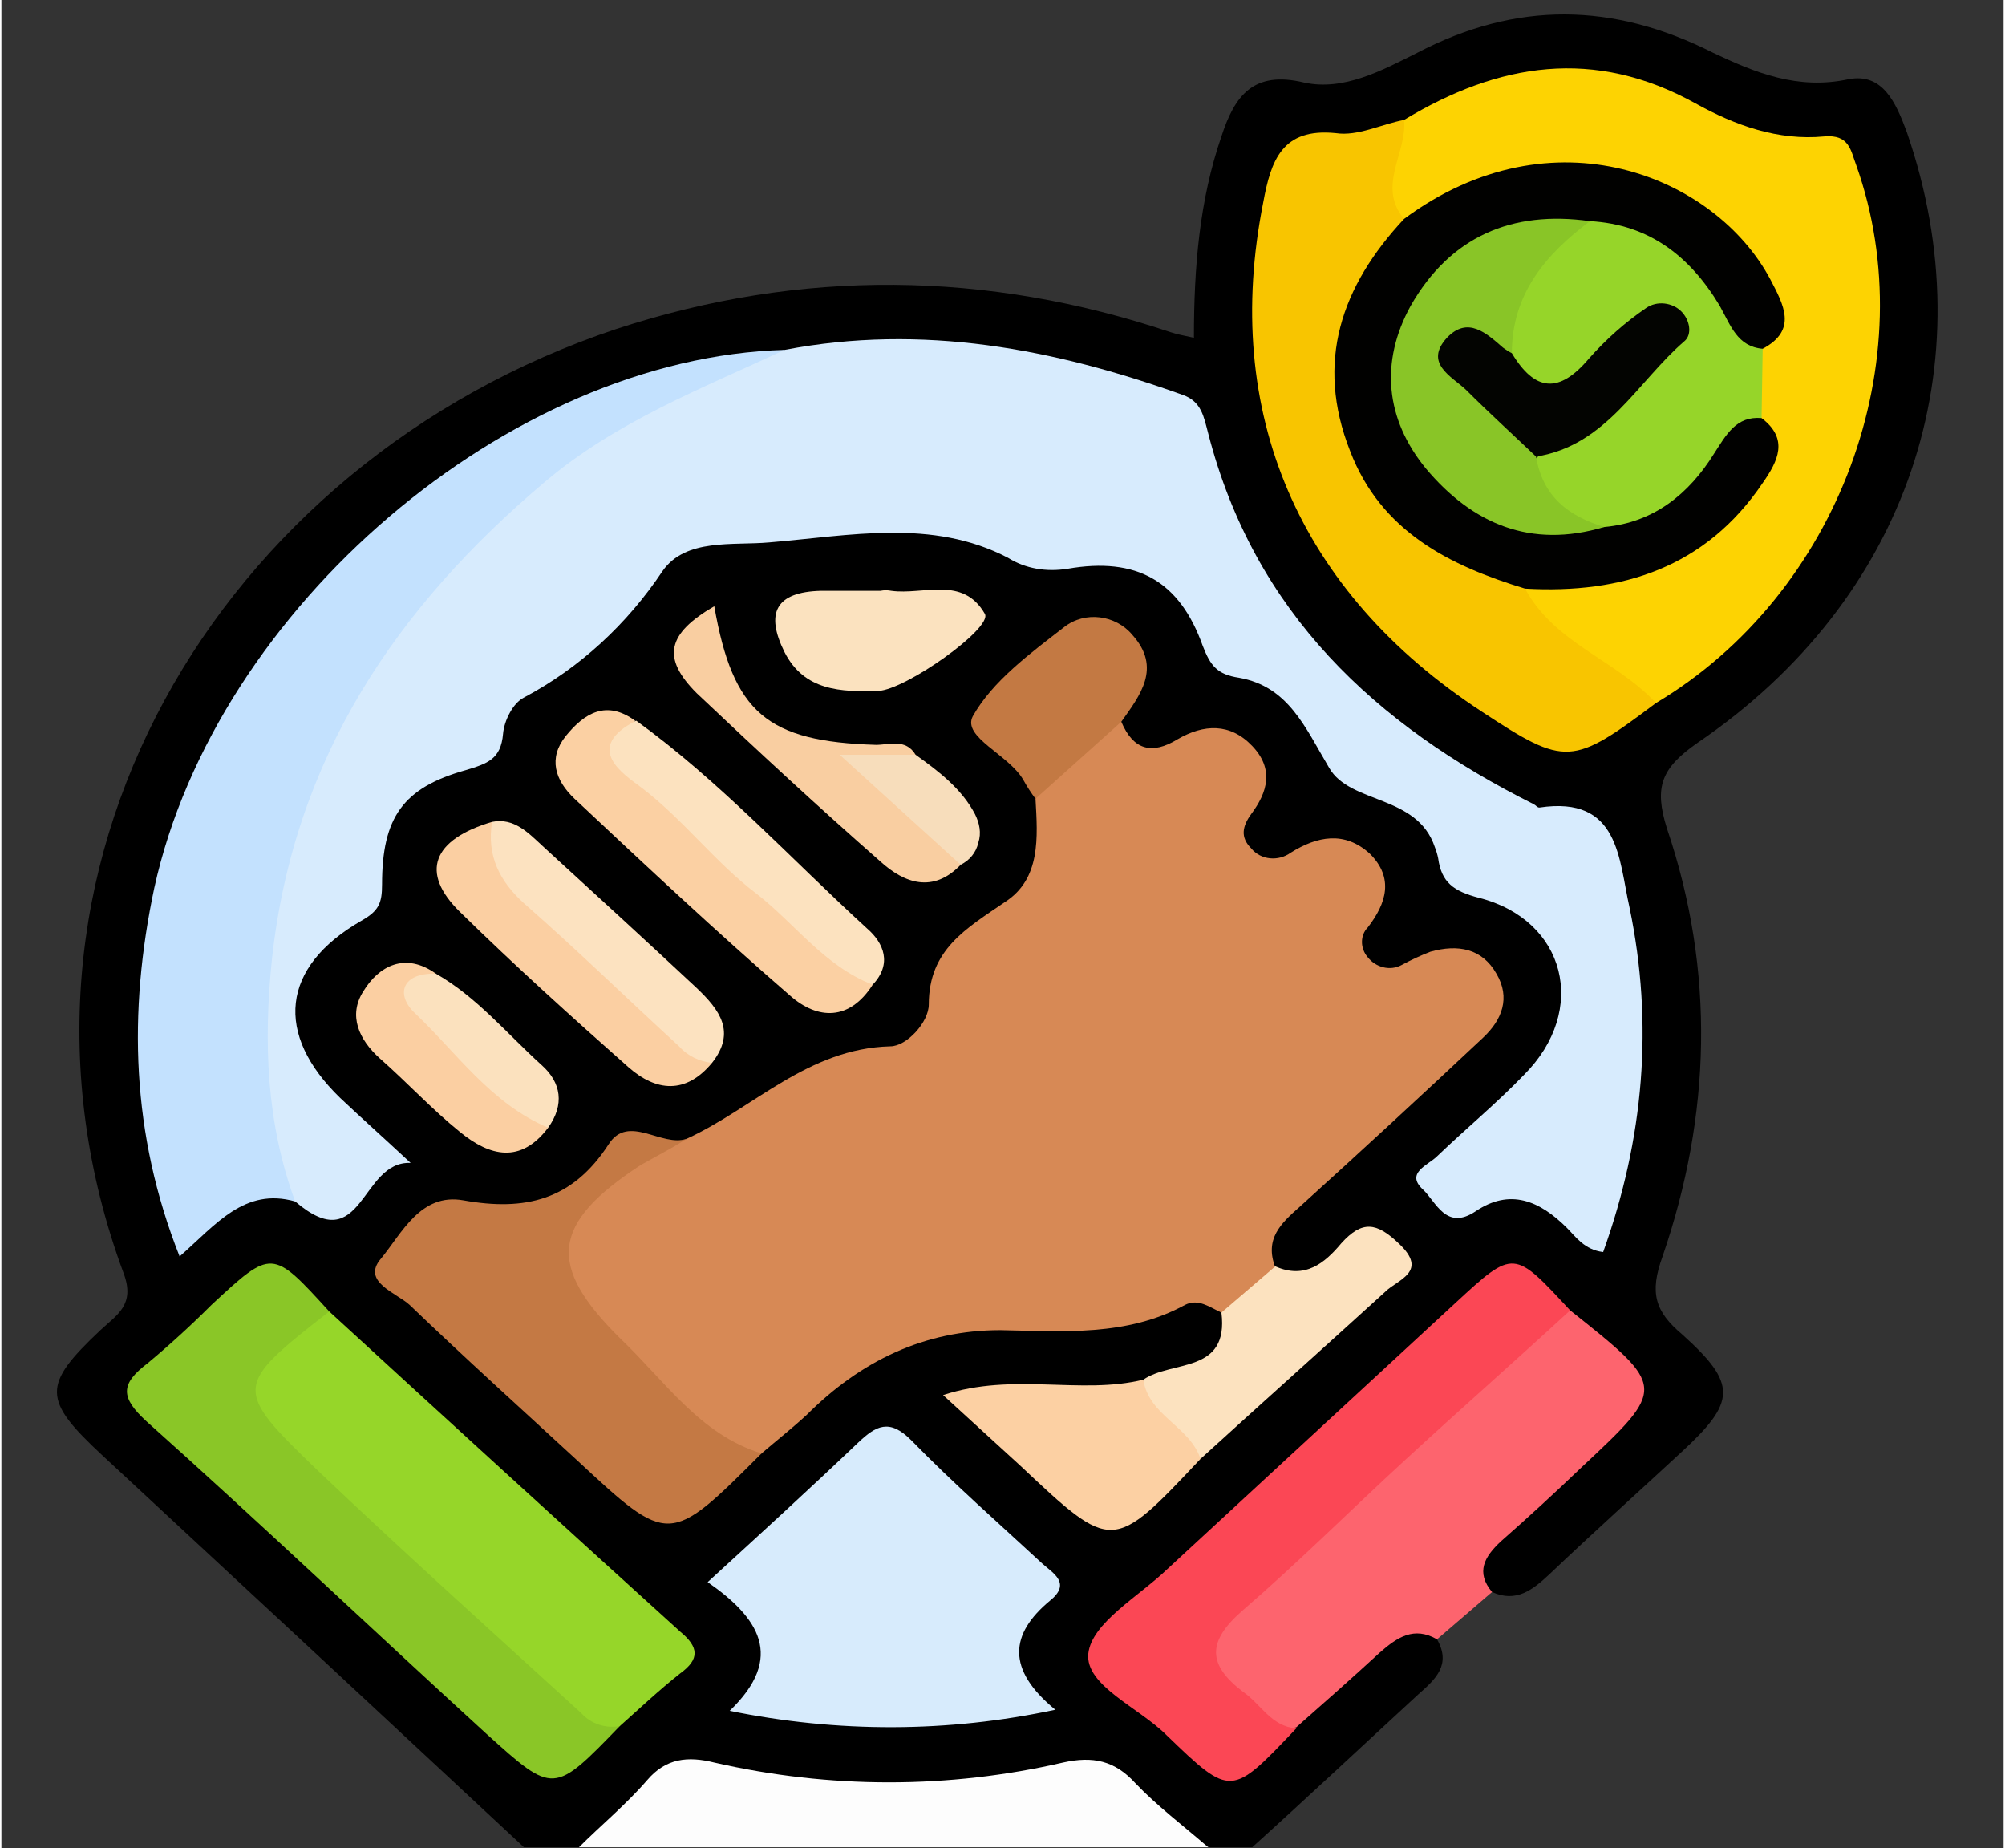 <svg version="1.2" xmlns="http://www.w3.org/2000/svg" viewBox="0 0 182 168" width="179" height="165">
	<rect x="0" y="0" width="182" height="168" fill="#333333" stroke="none"/>
	<title>amigos-svg</title>
	<style>
		.s0 { fill: #000000 } 
		.s1 { fill: #fdfdfd } 
		.s2 { fill: #fd646e } 
		.s3 { fill: #d78955 } 
		.s4 { fill: #d7ebfd } 
		.s5 { fill: #c3e1fe } 
		.s6 { fill: #fdd302 } 
		.s7 { fill: #f8c500 } 
		.s8 { fill: #d7ebfc } 
		.s9 { fill: #96d629 } 
		.s10 { fill: #fb4755 } 
		.s11 { fill: #8ac627 } 
		.s12 { fill: #c47944 } 
		.s13 { fill: #fce2bf } 
		.s14 { fill: #fcd0a3 } 
		.s15 { fill: #fbd0a3 } 
		.s16 { fill: #c37943 } 
		.s17 { fill: #fbcfa2 } 
		.s18 { fill: #f9cea1 } 
		.s19 { fill: #fbe2bf } 
		.s20 { fill: #fce2c0 } 
		.s21 { fill: #fbe1be } 
		.s22 { fill: #f7ddbb } 
		.s23 { fill: #010100 } 
		.s24 { fill: #96d529 } 
		.s25 { fill: #89c527 } 
		.s26 { fill: #030401 } 
	</style>
	<g id="surface1">
		<path id="Layer" class="s0" d="m130.5 149c1.3 2.3-0.1 3.6-1.7 5-5 4.6-10 9.3-15.1 13.9h-3.9c-1.4-0.8-3.3-0.8-4.4-2.1-3.5-4.4-8-4.5-13-3.5-7.9 1.6-16.1 1.5-24-0.1-4.4-0.8-8.1-0.5-11.3 2.9-1.3 1.3-3.2 1.8-4.6 2.8h-5q-19.1-17.8-38.3-35.6c-5.5-5.1-5.5-6.4-0.2-11.4 1.5-1.4 3.2-2.3 2.1-5.2-13.5-36.5 8.5-73.7 44.8-85.8 16.8-5.5 33.7-5.3 50.4 0.3 0.6 0.2 1.2 0.3 2.1 0.5 0-6.4 0.5-12.5 2.5-18.3 1.2-3.7 2.9-6 7.5-4.9 3.6 0.8 7.1-1.1 10.3-2.7 9-4.7 17.8-4.6 26.9 0 3.8 1.8 7.7 3.4 12.3 2.4 3.1-0.6 4.3 2.1 5.3 4.8 7.3 21.1 0.1 42.5-19 55.5-3.3 2.3-4 4-2.8 7.8 4.4 13 4 26.1-0.4 38.9-1.2 3.3-0.7 5 1.8 7.1 5 4.5 4.9 6.1-0.1 10.7-4 3.7-8 7.3-12 11.1-1.5 1.4-3 2.6-5.2 1.6-3.4-2.1-1.5-4.2 0.4-5.7q5-4.3 9.6-9.1c3.5-3.6 3.5-4-0.4-7.1-1.1-1-2.2-1.9-3.3-2.9-4.1-4.2-5-4.5-8.4-1.2-9.9 9.7-20.3 18.7-30.3 28.2-2.8 2.7-3.3 4.7 0.3 6.8q1.6 1.2 3 2.7c5.4 5.2 5.4 5.2 10.8-0.1 2.7-2.6 5.1-5.6 8.4-7.6 1.6-1 3.4-2.3 4.9 0.3z"/>
		<path id="Layer" class="s1" d="m52.5 167.9c2-2 4.3-3.9 6.2-6.1 1.7-2 3.7-2.2 6.1-1.6 10.5 2.4 21.3 2.4 31.7 0 2.7-0.6 4.7-0.2 6.6 1.9 1.9 2 4.4 3.9 6.6 5.8z"/>
		<path id="Layer" class="s2" d="m130.5 149c-2.1-1.2-3.6-0.2-5.2 1.2-2.5 2.3-5.1 4.6-7.6 6.8-4.5 1-5.9-2.8-7.8-5.3-2-2.4 0.3-4.3 1.9-5.8 9.1-8.8 18.7-17 27.7-25.8 0.8-0.8 1.8-1.5 3.1-1 8.8 7 8.8 7 1 14.3-2.4 2.3-4.8 4.5-7.3 6.7-1.5 1.4-2.3 2.8-0.8 4.6z"/>
		<path id="Layer" class="s3" d="m110.9 119.3c-1.1-0.5-2.1-1.3-3.3-0.7-5.3 2.9-11.1 2.4-16.8 2.3-6.9 0-12.7 2.8-17.6 7.7-1.3 1.2-2.7 2.3-4.1 3.5-2.5 1.3-4.1-0.5-5.6-1.8q-6.1-5.1-11.2-11.1c-3.9-4.5-1-11.6 5.8-14.6 1.3-0.6 2.9-0.5 4.2-1.1 6.1-2.8 11-8.2 18.5-8.4 1.5 0 3.5-2.2 3.5-3.8 0-5 3.4-6.9 6.9-9.3 3.3-2.1 3-5.9 2.8-9.4 1.8-3.2 3.7-6.4 7.8-7 1.1 2.6 2.8 3 5.1 1.6 2.4-1.4 4.8-1.5 6.8 0.6 2 2.1 1.4 4.2-0.1 6.2-0.8 1.1-1 2.1 0 3.1 0.9 1.1 2.5 1.2 3.6 0.4 2.4-1.5 4.9-2 7.2 0.1 2.2 2.2 1.5 4.5-0.2 6.7-0.7 0.7-0.7 1.9 0 2.7 0.7 0.9 2 1.3 3.1 0.7q1.3-0.7 2.6-1.2c2.5-0.7 4.7-0.3 6 2 1.3 2.2 0.5 4.2-1.2 5.8q-8.3 7.8-16.7 15.4c-1.7 1.5-3.2 2.9-2.2 5.5-0.8 2.2-2.1 4.1-4.9 4.1z"/>
		<path id="Layer" class="s4" d="m71.2 31.8c12.5-2.4 24.5-0.1 36.2 4.1 1.7 0.6 1.9 2 2.3 3.5 4.2 16.3 15.2 26.5 29.6 33.7 0.2 0.1 0.3 0.3 0.5 0.3 7.3-1.1 7.2 4.7 8.2 9.1 2.2 10.6 1.3 21-2.4 31.3-1.7-0.2-2.5-1.4-3.3-2.2-2.5-2.5-5.2-3.6-8.3-1.5-2.7 1.8-3.6-0.9-4.8-2-1.6-1.5 0.5-2.2 1.3-3 2.6-2.5 5.4-4.8 7.9-7.4 5.9-5.9 3.8-14.1-4.1-16.1-2.3-0.6-3.4-1.4-3.7-3.6q-0.1-0.5-0.3-1c-1.6-4.8-7.7-3.9-9.6-7.2-2.2-3.7-3.7-7.4-8.2-8.2-2-0.3-2.6-1.1-3.3-2.9-2.1-5.9-6-8.1-12.3-7-1.9 0.3-3.8 0-5.4-1-6.9-3.6-14.4-2-21.7-1.4-3.3 0.3-7.6-0.4-9.7 2.6-3.2 4.8-7.5 8.8-12.6 11.5-1 0.5-1.8 2.1-1.9 3.3-0.2 2.3-1.4 2.7-3.4 3.3-5.7 1.6-7.6 4.3-7.6 10.4 0 1.7-0.3 2.4-1.9 3.3-7.3 4.2-7.9 10.3-1.9 16.1 1.8 1.7 3.6 3.3 6.4 5.9-4.6-0.2-4.3 8.8-10.5 3.5-1.6-0.8-2.8-2.4-3-4.2-3.3-19.5 1.7-36.8 14.2-51.7 8.8-10.6 19.4-18.7 33.3-21.5z"/>
		<path id="Layer" class="s5" d="m71.2 31.8c-7.5 3.5-15.3 6.5-21.8 12-13.5 11.4-22.8 25.1-24.8 43.3-0.8 7.7-0.5 15 2.1 22.1-4.6-1.3-7.2 2.1-10.5 5-4.4-11.1-4.7-22.2-2.3-33.5 5.6-25.5 32.3-48.2 57.3-48.9z"/>
		<path id="Layer" class="s6" d="m127.5 10.9c8.6-5.2 17.3-6.6 26.5-1.5 3.6 2 7.5 3.4 11.7 3 2.3-0.2 2.4 1.3 2.9 2.6 6.3 17.7-1.6 39-18.2 48.9-5-2.3-10.3-4.3-12-10.4 2.7-1.6 6-1.1 9-2 3.9-1.2 7.5-3.4 10.2-6.5 2-2.2 3-4.7 1.5-7.6-0.3-1.7-0.3-3.5 0.1-5.3 1.6-4.6 0.4-8.5-4.2-11.6-7.2-4.8-14.8-5.8-22.8-2-1.7 0.8-3.2 2.4-5.4 1.7-2.6-3.3-1.5-6.3 0.7-9.3z"/>
		<path id="Layer" class="s7" d="m138.5 53.5c2.7 5 8.3 6.5 11.9 10.4-7.6 5.7-8.2 5.8-15.8 0.8-16.7-10.9-23.7-27.2-19.9-46.3 0.7-3.8 1.7-6.8 6.6-6.3 2 0.3 4.1-0.8 6.2-1.2 0.3 3-2.5 6 0 9 0.7 2-0.9 3-1.8 4.3-6 8.8-3.1 20.3 6.3 25.5 2.2 1.2 5.3 0.9 6.5 3.8z"/>
		<path id="Layer" class="s8" d="m95.8 155.4c-9.8 2.1-19.8 2.1-29.6 0.1 5.1-4.9 2.6-8.5-2-11.7 4.8-4.4 9.3-8.5 13.7-12.7 1.6-1.5 2.8-2.2 4.8-0.2 3.8 3.9 7.9 7.5 11.9 11.2 1 0.9 2.7 1.8 0.7 3.4-3.6 3-4 6.2 0.5 9.9z"/>
		<path id="Layer" class="s9" d="m29.8 119.2q15.9 14.6 31.9 29.1c1.7 1.4 1.8 2.5 0 3.8-1.9 1.5-3.7 3.2-5.5 4.8-1.9 1.4-3.5 0.5-4.8-0.8-8.5-8.2-17.5-15.8-25.9-24-5.5-5.4-3.6-10.8 4.3-12.9z"/>
		<path id="Layer" class="s10" d="m142.6 119.1c-5 4.6-10 9-15 13.6-4.9 4.5-9.7 9.3-14.8 13.7-3.2 2.8-3.2 4.9 0.1 7.4 1.6 1.1 2.5 3.1 4.8 3.3-5.9 6.2-5.9 6.3-11.8 0.6-2.5-2.5-7.4-4.5-7.1-7.4 0.3-2.8 4.6-5.2 7.2-7.7q13.1-12.1 26.2-24.2c5.3-4.9 5.3-4.8 10.4 0.7z"/>
		<path id="Layer" class="s11" d="m29.8 119.2c-8.7 6.8-8.8 7-1 14.5 7.9 7.5 15.9 14.7 23.9 22 0.9 1 2.2 1.4 3.5 1.2-6 6.2-6 6.2-12.1 0.7-10.4-9.5-20.5-19.1-30.9-28.4-2.4-2.2-2.4-3.4 0.1-5.3q3-2.5 5.8-5.3c5.5-5.1 5.5-5.1 10.7 0.6z"/>
		<path id="Layer" class="s12" d="m62.3 103.5c-1.4 0.9-2.8 1.6-4.2 2.4-8.1 5.3-8.6 9.1-1.8 15.8 4 3.8 7.2 8.7 12.8 10.4-8.4 8.4-8.4 8.4-16.8 0.6-5.1-4.7-10.2-9.3-15.2-14.1-1.2-1.1-4.4-2.1-2.6-4.2 1.9-2.3 3.6-6 7.5-5.3 5.6 1 9.9 0 13.2-5.1 1.8-2.8 4.8 0.3 7.1-0.5z"/>
		<path id="Layer" class="s13" d="m110.9 119.3l4.9-4.2c2.7 1.2 4.5-0.3 6-2.1 1.9-2.1 3.2-1.9 5.2 0 2.8 2.6-0.1 3.3-1.2 4.4-5.6 5.1-11.2 10.1-16.8 15.2-2.6-1.8-6.1-3-5.2-7.2 2.6-1.8 7.8-0.5 7.1-6.1z"/>
		<path id="Layer" class="s14" d="m103.8 125.4c0.5 3.3 4.2 4.2 5.2 7.2-8 8.5-8 8.5-16.4 0.6l-7-6.4c6.4-2.1 12.5 0 18.2-1.4z"/>
		<path id="Layer" class="s15" d="m79.2 89.5c-2.1 3.3-5 3.2-7.5 1-6.7-5.8-13.2-11.9-19.6-17.9-1.8-1.7-2.4-3.7-0.8-5.7 1.7-2.1 3.7-3.3 6.3-1.4-0.9 2.8 0.7 4.5 2.6 6.3 6.3 5.9 13 11.4 19 17.7z"/>
		<path id="Layer" class="s16" d="m101.8 65.6l-7.8 7q-0.6-0.8-1.1-1.7c-1.3-2.3-5.6-3.9-4.6-5.8 1.8-3.2 5.2-5.7 8.3-8.1 1.9-1.5 4.7-1.1 6.2 0.7 2.7 3 0.7 5.5-1 7.9z"/>
		<path id="Layer" class="s17" d="m64.6 96.6c-2.4 2.9-5.1 2.6-7.6 0.4-5.2-4.6-10.3-9.2-15.3-14.1-3.7-3.6-2.5-6.6 2.9-8.2 3.2 8.7 11.9 12.4 17.4 19.1 0.8 0.9 2.1 1.5 2.6 2.8z"/>
		<path id="Layer" class="s13" d="m79.2 89.5c-4.4-1.7-7.1-5.6-10.6-8.3-3.7-2.8-6.6-6.7-10.4-9.6-1.6-1.2-5.4-3.6-0.5-6.1 7.6 5.5 14 12.5 21 18.9 1.5 1.3 2.3 3.2 0.5 5.1z"/>
		<path id="Layer" class="s18" d="m87.2 78.6c-2.5 2.6-5.1 1.7-7.3-0.3-5.7-5-11.2-10.1-16.7-15.3-3.2-3.2-2.7-5.4 1.6-7.9 1.7 9.7 4.8 12.3 14.7 12.6 1.2 0 2.7-0.6 3.6 0.9-1.9 1.8-3.9 1.1-5.3 0.5 4 2.2 7.2 5.5 9.4 9.5z"/>
		<path id="Layer" class="s19" d="m79.9 53.7q0.5-0.1 1 0c2.9 0.4 6.5-1.4 8.5 2.1 0.7 1.3-7.2 6.9-9.7 7-3.4 0.1-6.7 0-8.5-3.5-1.8-3.6-0.8-5.5 3.3-5.6 1.8 0 3.6 0 5.4 0z"/>
		<path id="Layer" class="s20" d="m64.6 96.6c-1.1-0.1-2.2-0.6-3-1.5-4.7-4.3-9.3-8.8-14.1-13-2.2-2-3.4-4.3-2.9-7.4 2-0.4 3.3 1 4.6 2.2 4.7 4.3 9.4 8.6 14 12.9 2.1 2 3.6 4 1.4 6.8z"/>
		<path id="Layer" class="s17" d="m49.7 102.5c-2.5 3.3-5.3 2.6-8 0.4-2.6-2.1-4.8-4.5-7.3-6.7-1.9-1.7-2.9-3.9-1.5-6.1 1.4-2.3 3.8-3.6 6.6-1.6-1.7 2.3-0.4 3.9 1.3 5.4q4.8 3.9 8.9 8.6z"/>
		<path id="Layer" class="s21" d="m49.7 102.5c-5.2-2.2-8.3-6.8-12.1-10.4-1.8-1.7-1.2-3.7 1.9-3.6 3.7 2.1 6.5 5.5 9.6 8.3 1.8 1.6 2.1 3.6 0.6 5.7z"/>
		<path id="Layer" class="s22" d="m87.2 78.6l-11-10h6.9c2.1 1.5 4.2 3.1 5.4 5.4 0.4 0.8 0.6 1.7 0.3 2.6-0.2 0.9-0.8 1.6-1.6 2z"/>
		<path id="Layer" class="s23" d="m138.5 53.5c-6.9-2.1-13.1-5.2-15.9-12.5-3.2-8.1-0.8-15 4.9-21.1 13.5-10 28.3-3.9 33.3 5.5 1.2 2.3 2.5 4.6-0.7 6.3-3 1.6-3.6-1.1-4.7-2.7-2.8-3.9-6-7.3-11.3-7.7-0.5 0-1-0.1-1.5 0-9.2 0.1-15.4 6-14.7 13.9 0.8 8 8.3 13.1 17.2 11.7 3.8-0.8 7.2-3.1 9.6-6.3 1.2-1.6 2.3-4.3 5.3-2.6 2.5 1.9 1.5 3.9 0.1 5.9-5.2 7.7-12.8 10.1-21.6 9.6z"/>
		<path id="Layer" class="s24" d="m144.4 20.1c5.4 0.3 9.1 3.2 11.8 7.7 1 1.8 1.6 3.7 3.9 3.9l-0.1 6.3c-2.3-0.2-3.2 1.5-4.3 3.2-2.3 3.7-5.5 6.3-10 6.7-4.2 0.4-6.2-1.8-6.8-5.7 4.2-3.9 9.1-7.1 13.2-12.2-3.8-0.6-5.2 1.6-6.9 3.2-4.5 4-5.7 3.9-8.7-1.5 0.2-6.1 2.6-9.7 7.9-11.6z"/>
		<path id="Layer" class="s25" d="m139.5 41.5c0.6 3.6 2.9 5.4 6.2 6.4-6.7 2-12-0.3-16.2-5.3-3.7-4.5-4.2-9.7-1.4-14.8 3.6-6.3 9.2-8.7 16.3-7.7-4 3-7.1 6.6-7.1 12-1.5 0.5-3.5-1.8-4.4 0.1-0.9 2.1 1.8 2.7 2.9 3.9 1.4 1.7 3.7 2.8 3.7 5.4z"/>
		<path id="Layer" class="s26" d="m139.5 41.5c-2.1-2-4.3-4-6.4-6.1-1.3-1.2-3.8-2.4-1.7-4.7 1.9-2 3.6-0.4 5.1 0.9q0.4 0.3 0.8 0.5c2.1 3.5 4.3 3.7 7 0.5 1.6-1.8 3.3-3.3 5.2-4.6 1-0.7 2.4-0.5 3.2 0.3 0.8 0.8 1 2.1 0.3 2.7-4.3 3.7-7.1 9.5-13.5 10.5z"/>
	</g>
</svg>